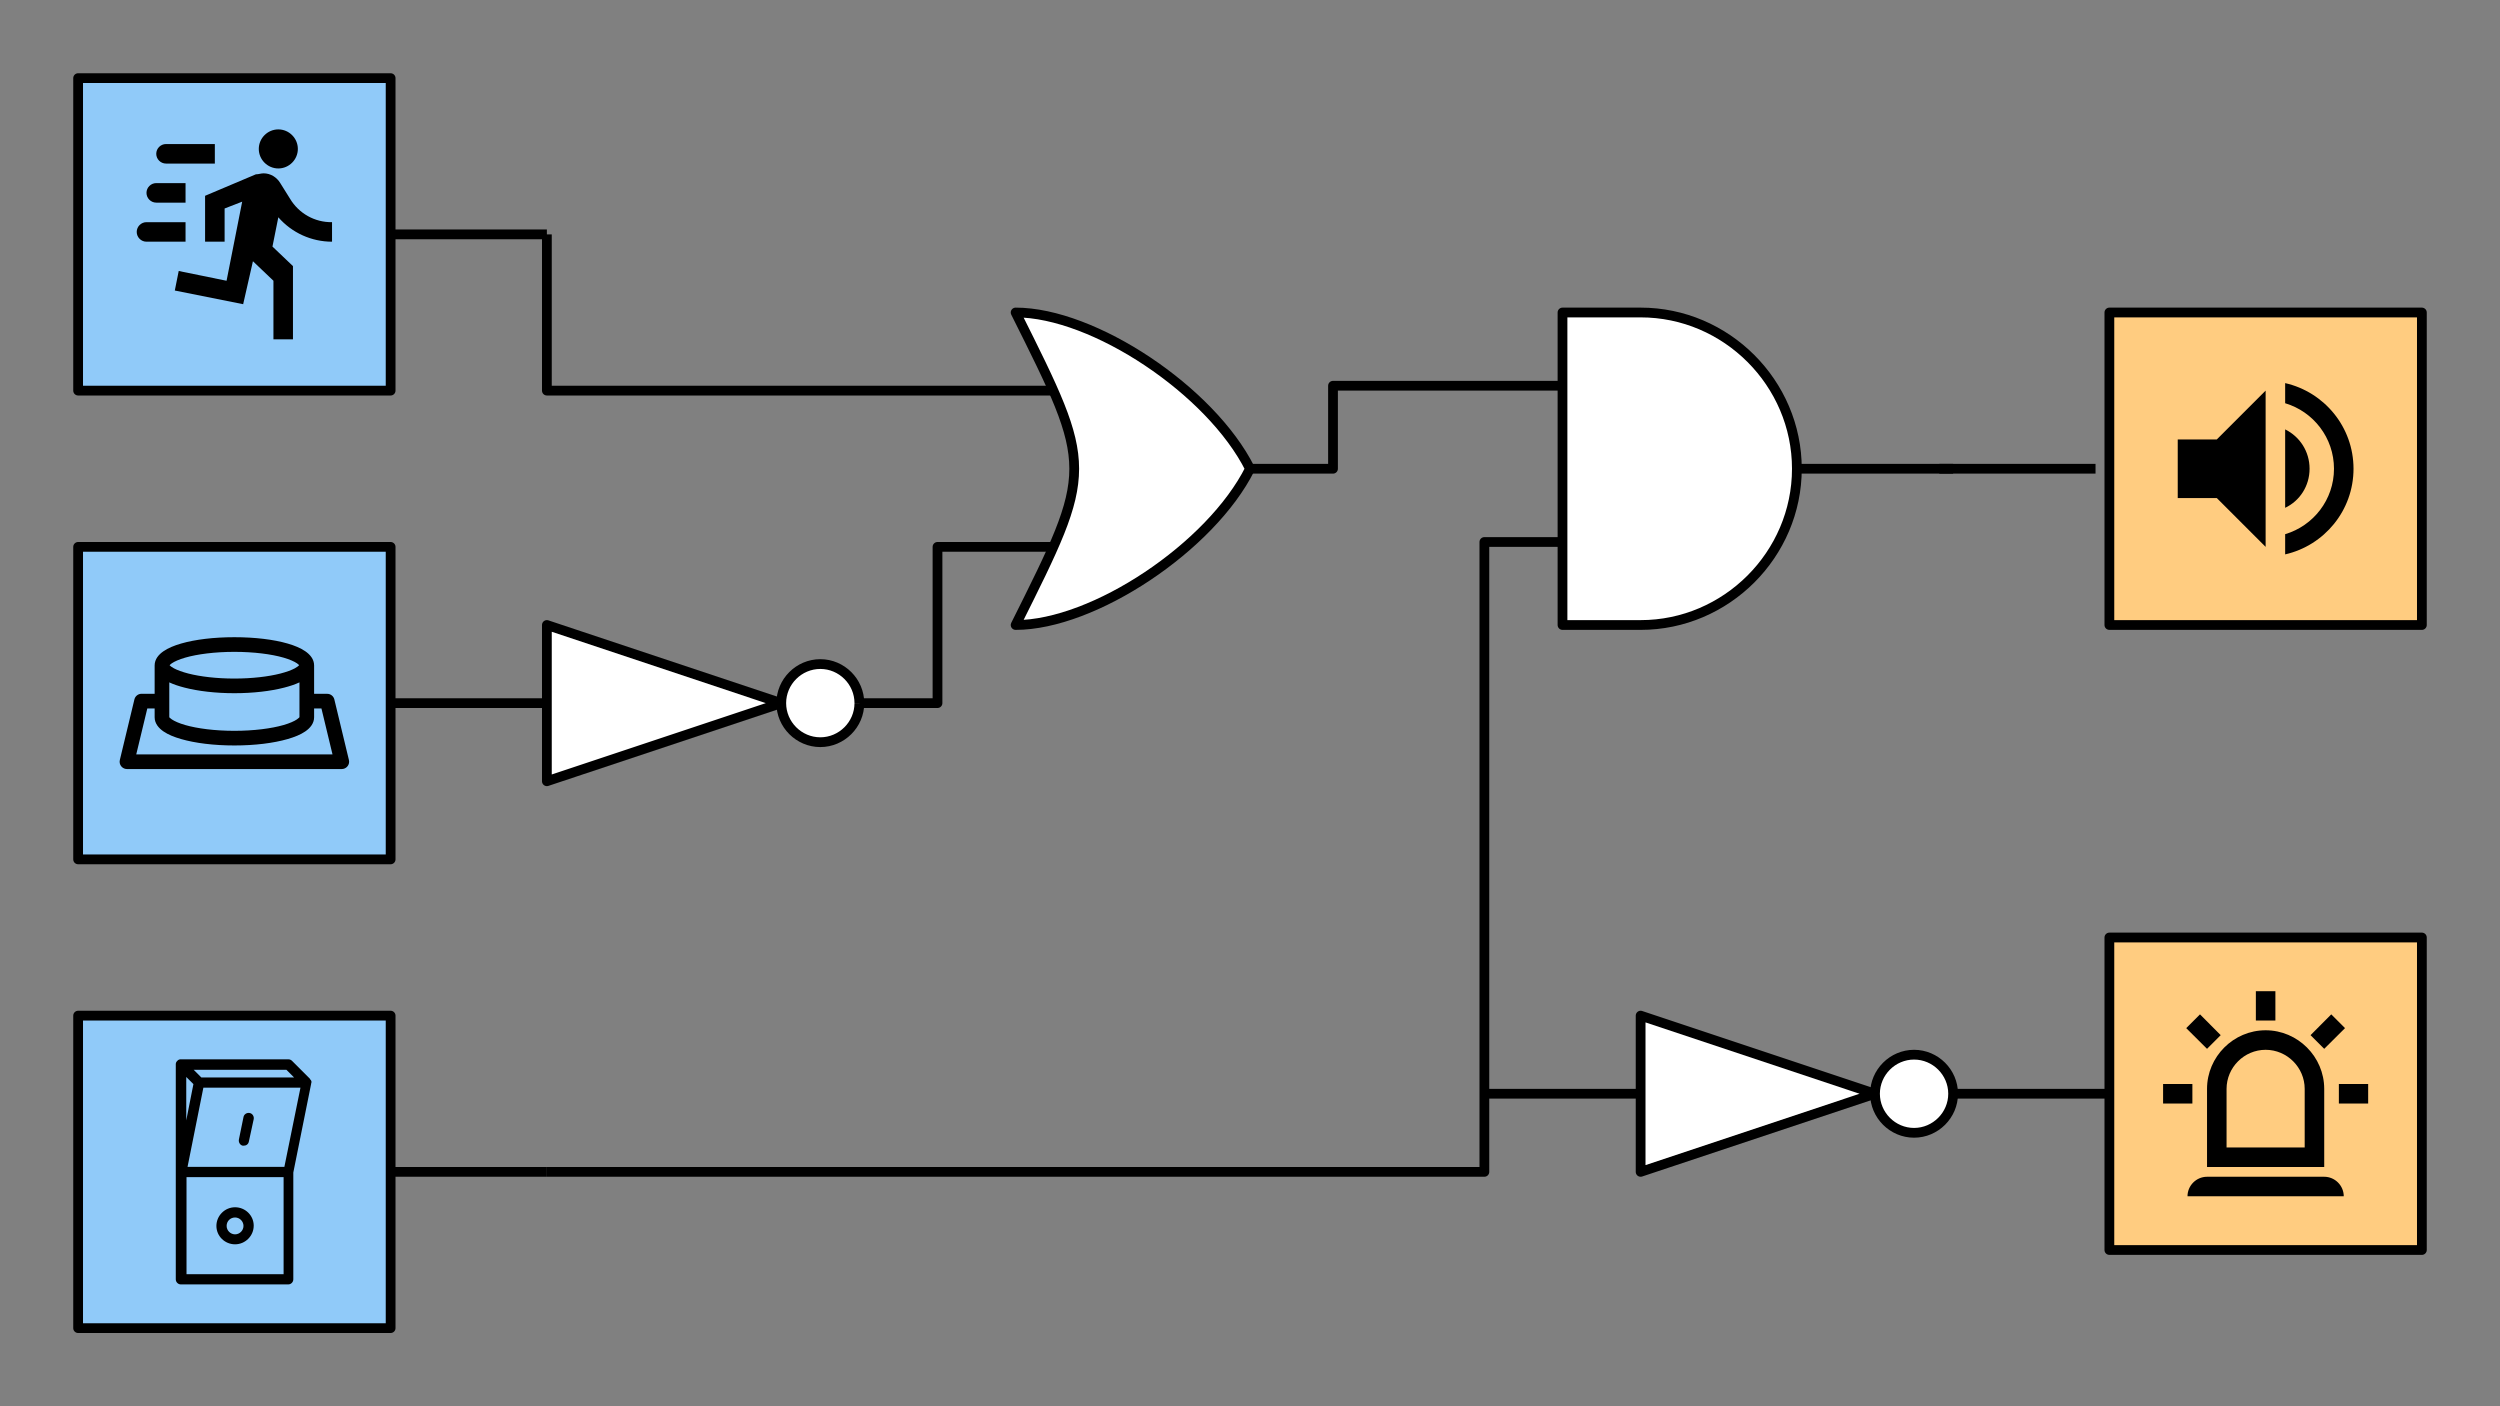 <?xml version="1.0" encoding="UTF-8" standalone="no"?>
<!DOCTYPE svg PUBLIC "-//W3C//DTD SVG 1.1//EN" "http://www.w3.org/Graphics/SVG/1.1/DTD/svg11.dtd">
<svg width="512px" height="288px" version="1.1" xmlns="http://www.w3.org/2000/svg" xmlns:xlink="http://www.w3.org/1999/xlink" xml:space="preserve" xmlns:serif="http://www.serif.com/" style="fill-rule:evenodd;clip-rule:evenodd;stroke-linejoin:round;stroke-miterlimit:1.5;">
    <rect width="100%" height="100%" fill="#808080" stroke="none"/>
    <path d="M397.165,96L429.165,96" style="fill:none;stroke:black;stroke-width:2px;"/>
    <path d="M80,240L112,240" style="fill:none;stroke:black;stroke-width:2px;"/>
    <path d="M400,224L432,224" style="fill:none;stroke:black;stroke-width:2px;"/>
    <path d="M80,144L112,144" style="fill:none;stroke:black;stroke-width:2px;stroke-linecap:round;"/>
    <path d="M80,48L112,48" style="fill:none;stroke:black;stroke-width:2px;"/>
    <g id="Licht">
        <rect x="432" y="192" width="64" height="64" style="fill:rgb(255,204,128);stroke:black;stroke-width:2px;stroke-linecap:round;"/>
        <path d="M452,214.8L447.74,210.56L450.56,207.74L454.8,212L452,214.8M466,203L466,209L462,209L462,203L466,203M480.26,210.56L476,214.8L473.2,212L477.44,207.74L480.26,210.56M449,222L449,226L443,226L443,222L449,222M479,222L485,222L485,226L479,226L479,222M452,241L476,241C478.194,241 480,242.806 480,245L448,245C448,242.806 449.806,241 452,241M464,211C470.583,211 476,216.417 476,223L476,239L452,239L452,223C452,216.417 457.417,211 464,211M464,215C459.611,215 456,218.611 456,223L456,235L472,235L472,223C472,218.611 468.389,215 464,215Z" style="fill-rule:nonzero;"/>
    </g>
    <g id="Lautsprecher">
        <rect x="432" y="64" width="64" height="64" style="fill:rgb(255,204,128);stroke:black;stroke-width:2px;stroke-linecap:round;"/>
        <path d="M468,78.46L468,82.58C473.78,84.3 478,89.66 478,96C478,102.34 473.78,107.68 468,109.4L468,113.54C476,111.72 482,104.56 482,96C482,87.44 476,80.28 468,78.46M473,96C473,92.46 471,89.42 468,87.94L468,104C471,102.58 473,99.52 473,96M446,90L446,102L454,102L464,112L464,80L454,90L446,90Z" style="fill-rule:nonzero;"/>
    </g>
    <g id="Taster">
        <rect x="16" y="112" width="64" height="64" style="fill:rgb(144,202,249);stroke:black;stroke-width:2px;stroke-linecap:round;"/>
        <path d="M48,130.5C43.776,130.5 39.969,130.966 37.092,131.797C35.654,132.212 34.442,132.718 33.482,133.375C32.523,134.032 31.67,134.991 31.67,136.281L31.67,142.094L28.997,142.094C28.945,142.091 28.893,142.091 28.841,142.094C28.207,142.156 27.678,142.615 27.528,143.234L24.544,155.641C24.515,155.758 24.5,155.879 24.5,156C24.5,156.822 25.175,157.498 25.997,157.5L70.003,157.5C70.825,157.498 71.5,156.822 71.5,156C71.5,155.879 71.485,155.758 71.456,155.641L68.472,143.234C68.306,142.562 67.695,142.088 67.003,142.094L64.33,142.094L64.33,136.281C64.33,134.991 63.477,134.032 62.518,133.375C61.558,132.718 60.346,132.212 58.908,131.797C56.031,130.966 52.224,130.5 48,130.5ZM48,133.5C51.992,133.5 55.595,133.97 58.08,134.687C59.322,135.046 60.277,135.476 60.814,135.844C61.076,136.023 61.204,136.157 61.267,136.234C61.116,136.389 60.839,136.63 60.377,136.875C59.684,137.243 58.67,137.621 57.439,137.937C54.976,138.571 51.641,138.969 48,138.969C44.359,138.969 41.024,138.571 38.561,137.937C37.33,137.621 36.316,137.243 35.623,136.875C35.169,136.634 34.886,136.405 34.733,136.25C34.794,136.174 34.917,136.028 35.186,135.844C35.723,135.476 36.678,135.046 37.92,134.687C40.405,133.97 44.008,133.5 48,133.5ZM34.67,139.75C35.573,140.177 36.621,140.522 37.811,140.828C40.598,141.545 44.138,141.969 48,141.969C51.862,141.969 55.402,141.545 58.189,140.828C59.379,140.522 60.427,140.177 61.33,139.75L61.33,146.875C61.311,146.897 61.217,147.052 60.814,147.328C60.277,147.696 59.322,148.126 58.08,148.484C55.595,149.202 51.992,149.672 48,149.672C44.008,149.672 40.405,149.202 37.92,148.484C36.678,148.126 35.723,147.696 35.186,147.328C34.799,147.064 34.694,146.923 34.67,146.891L34.67,139.75ZM30.169,145.094L31.67,145.094L31.67,146.891C31.67,148.181 32.523,149.14 33.482,149.797C34.442,150.454 35.654,150.944 37.092,151.359C39.969,152.19 43.776,152.672 48,152.672C52.224,152.672 56.031,152.19 58.908,151.359C60.346,150.944 61.558,150.454 62.518,149.797C63.477,149.14 64.33,148.181 64.33,146.891L64.33,145.094L65.831,145.094L68.097,154.5L27.903,154.5L30.169,145.094Z" style="fill-rule:nonzero;"/>
    </g>
    <g id="Schalter">
        <rect x="16" y="208" width="64" height="64" style="fill:rgb(144,202,249);stroke:black;stroke-width:2px;stroke-linecap:round;"/>
        <g>
            <path d="M63.786,221.555L63.786,221.502C63.786,221.398 63.733,221.345 63.681,221.241C63.681,221.241 63.681,221.188 63.629,221.188C63.576,221.136 63.576,221.084 63.524,221.031L63.472,220.979L63.472,220.927L59.809,217.264C59.599,217.055 59.338,216.95 59.076,216.95L36.89,216.95C36.837,216.95 36.785,216.95 36.733,217.002L36.68,217.002C36.628,217.002 36.628,217.055 36.576,217.055C36.523,217.055 36.471,217.107 36.419,217.159L36.209,217.369C36.157,217.421 36.157,217.473 36.105,217.526C36.105,217.578 36.052,217.578 36.052,217.63L36.052,217.683C36.052,217.735 36,217.787 36,217.84L36,262.003C36,262.579 36.471,263.05 37.047,263.05L59.024,263.05C59.599,263.05 60.07,262.579 60.07,262.003L60.07,240.131L63.733,221.921L63.733,221.764C63.838,221.659 63.838,221.607 63.786,221.555ZM58.658,219.095L60.227,220.665L41.233,220.665L39.663,219.095L58.658,219.095ZM38.145,229.456L38.145,220.561L39.611,222.026L38.145,229.456ZM58.082,260.957L38.198,260.957L38.198,241.073L58.082,241.073L58.082,260.957ZM58.239,238.98L38.407,238.98L41.651,222.758L61.536,222.758L58.239,238.98ZM48.925,233.381L49.867,228.776C49.971,228.2 50.547,227.834 51.122,227.939C51.698,228.043 52.064,228.619 51.96,229.194L50.965,233.799C50.861,234.323 50.442,234.636 49.919,234.636L49.71,234.636C49.186,234.532 48.82,233.956 48.925,233.381ZM48.14,254.835C50.233,254.835 51.96,253.108 51.96,251.015C51.96,248.922 50.233,247.247 48.14,247.247C46.047,247.247 44.32,248.974 44.32,251.067C44.32,253.16 46.047,254.835 48.14,254.835ZM48.14,249.34C49.082,249.34 49.867,250.125 49.867,251.067C49.867,252.009 49.082,252.794 48.14,252.794C47.198,252.794 46.413,252.009 46.413,251.067C46.413,250.073 47.198,249.34 48.14,249.34Z" style="fill-rule:nonzero;"/>
        </g>
    </g>
    <g id="Bewegungssensor">
        <rect x="16" y="16" width="64" height="64" style="fill:rgb(144,202,249);stroke:black;stroke-width:2px;stroke-linecap:round;"/>
        <path d="M57,34.5C59.194,34.5 61,32.694 61,30.5C61,28.306 59.194,26.5 57,26.5C54.806,26.5 53,28.306 53,30.5C53,32.694 54.806,34.5 57,34.5M49.8,62.3L51.8,53.5L56,57.5L56,69.5L60,69.5L60,54.5L55.8,50.5L57,44.5C59.78,47.68 63.78,49.5 68,49.5L68,45.5C64.48,45.56 61.2,43.72 59.4,40.7L57.4,37.5C56.68,36.3 55.4,35.5 54,35.5C53.4,35.5 53,35.7 52.4,35.7L42,40.1L42,49.5L46,49.5L46,42.7L49.6,41.3L46.4,57.5L36.6,55.5L35.8,59.5L49.8,62.3M32,41.5C30.903,41.5 30,40.597 30,39.5C30,38.403 30.903,37.5 32,37.5L38,37.5L38,41.5L32,41.5M34,33.5C32.903,33.5 32,32.597 32,31.5C32,30.403 32.903,29.5 34,29.5L44,29.5L44,33.5L34,33.5M30,49.5C28.903,49.5 28,48.597 28,47.5C28,46.403 28.903,45.5 30,45.5L38,45.5L38,49.5L30,49.5Z" style="fill-rule:nonzero;"/>
    </g>
    <g id="Lösung">
        <path d="M112,48L112,80L216,80" style="fill:none;stroke:black;stroke-width:2px;"/>
        <path d="M336,224L304,224" style="fill:none;stroke:black;stroke-width:2px;"/>
        <path d="M176,144L192,144L192,112L216,112" style="fill:none;stroke:black;stroke-width:2px;"/>
        <path d="M368,96L400,96" style="fill:none;stroke:black;stroke-width:2px;"/>
        <path d="M256,96L273,96L273,79L320,79" style="fill:none;stroke:black;stroke-width:2px;"/>
        <path d="M112,240L304,240L304,111L320,111" style="fill:none;stroke:black;stroke-width:2px;"/>
        <path id="OR" d="M208,64C224,64 248,80 256,96C248,112 224,128 208,128C224,96 224,96 208,64Z" style="fill:white;fill-rule:nonzero;stroke:black;stroke-width:2px;stroke-linejoin:miter;stroke-miterlimit:10;"/>
        <path id="AND-Gatter" d="M320,64L336,64C353.555,64 368,78.445 368,96C368,113.555 353.555,128 336,128L320,128L320,64Z" style="fill:white;fill-rule:nonzero;stroke:black;stroke-width:2px;stroke-linejoin:miter;stroke-miterlimit:10;"/>
        <g id="Inverter">
            <path d="M112,128L160,144L112,160L112,128Z" style="fill:white;fill-rule:nonzero;stroke:black;stroke-width:2px;stroke-linecap:square;stroke-linejoin:miter;stroke-miterlimit:10;"/>
            <path d="M176,144C176,148.389 172.389,152 168,152C163.611,152 160,148.389 160,144C160,139.611 163.611,136 168,136C172.386,136 175.996,139.606 176,143.992" style="fill:white;fill-rule:nonzero;stroke:black;stroke-width:2px;stroke-linejoin:miter;stroke-miterlimit:10;"/>
        </g>
        <g id="Inverter1" serif:id="Inverter">
            <path d="M336,208L384,224L336,240L336,208Z" style="fill:white;fill-rule:nonzero;stroke:black;stroke-width:2px;stroke-linecap:square;stroke-linejoin:miter;stroke-miterlimit:10;"/>
            <path d="M400,224C400,228.389 396.389,232 392,232C387.611,232 384,228.389 384,224C384,219.611 387.611,216 392,216C396.386,216 399.996,219.606 400,223.992" style="fill:white;fill-rule:nonzero;stroke:black;stroke-width:2px;stroke-linejoin:miter;stroke-miterlimit:10;"/>
        </g>
    </g>
</svg>
